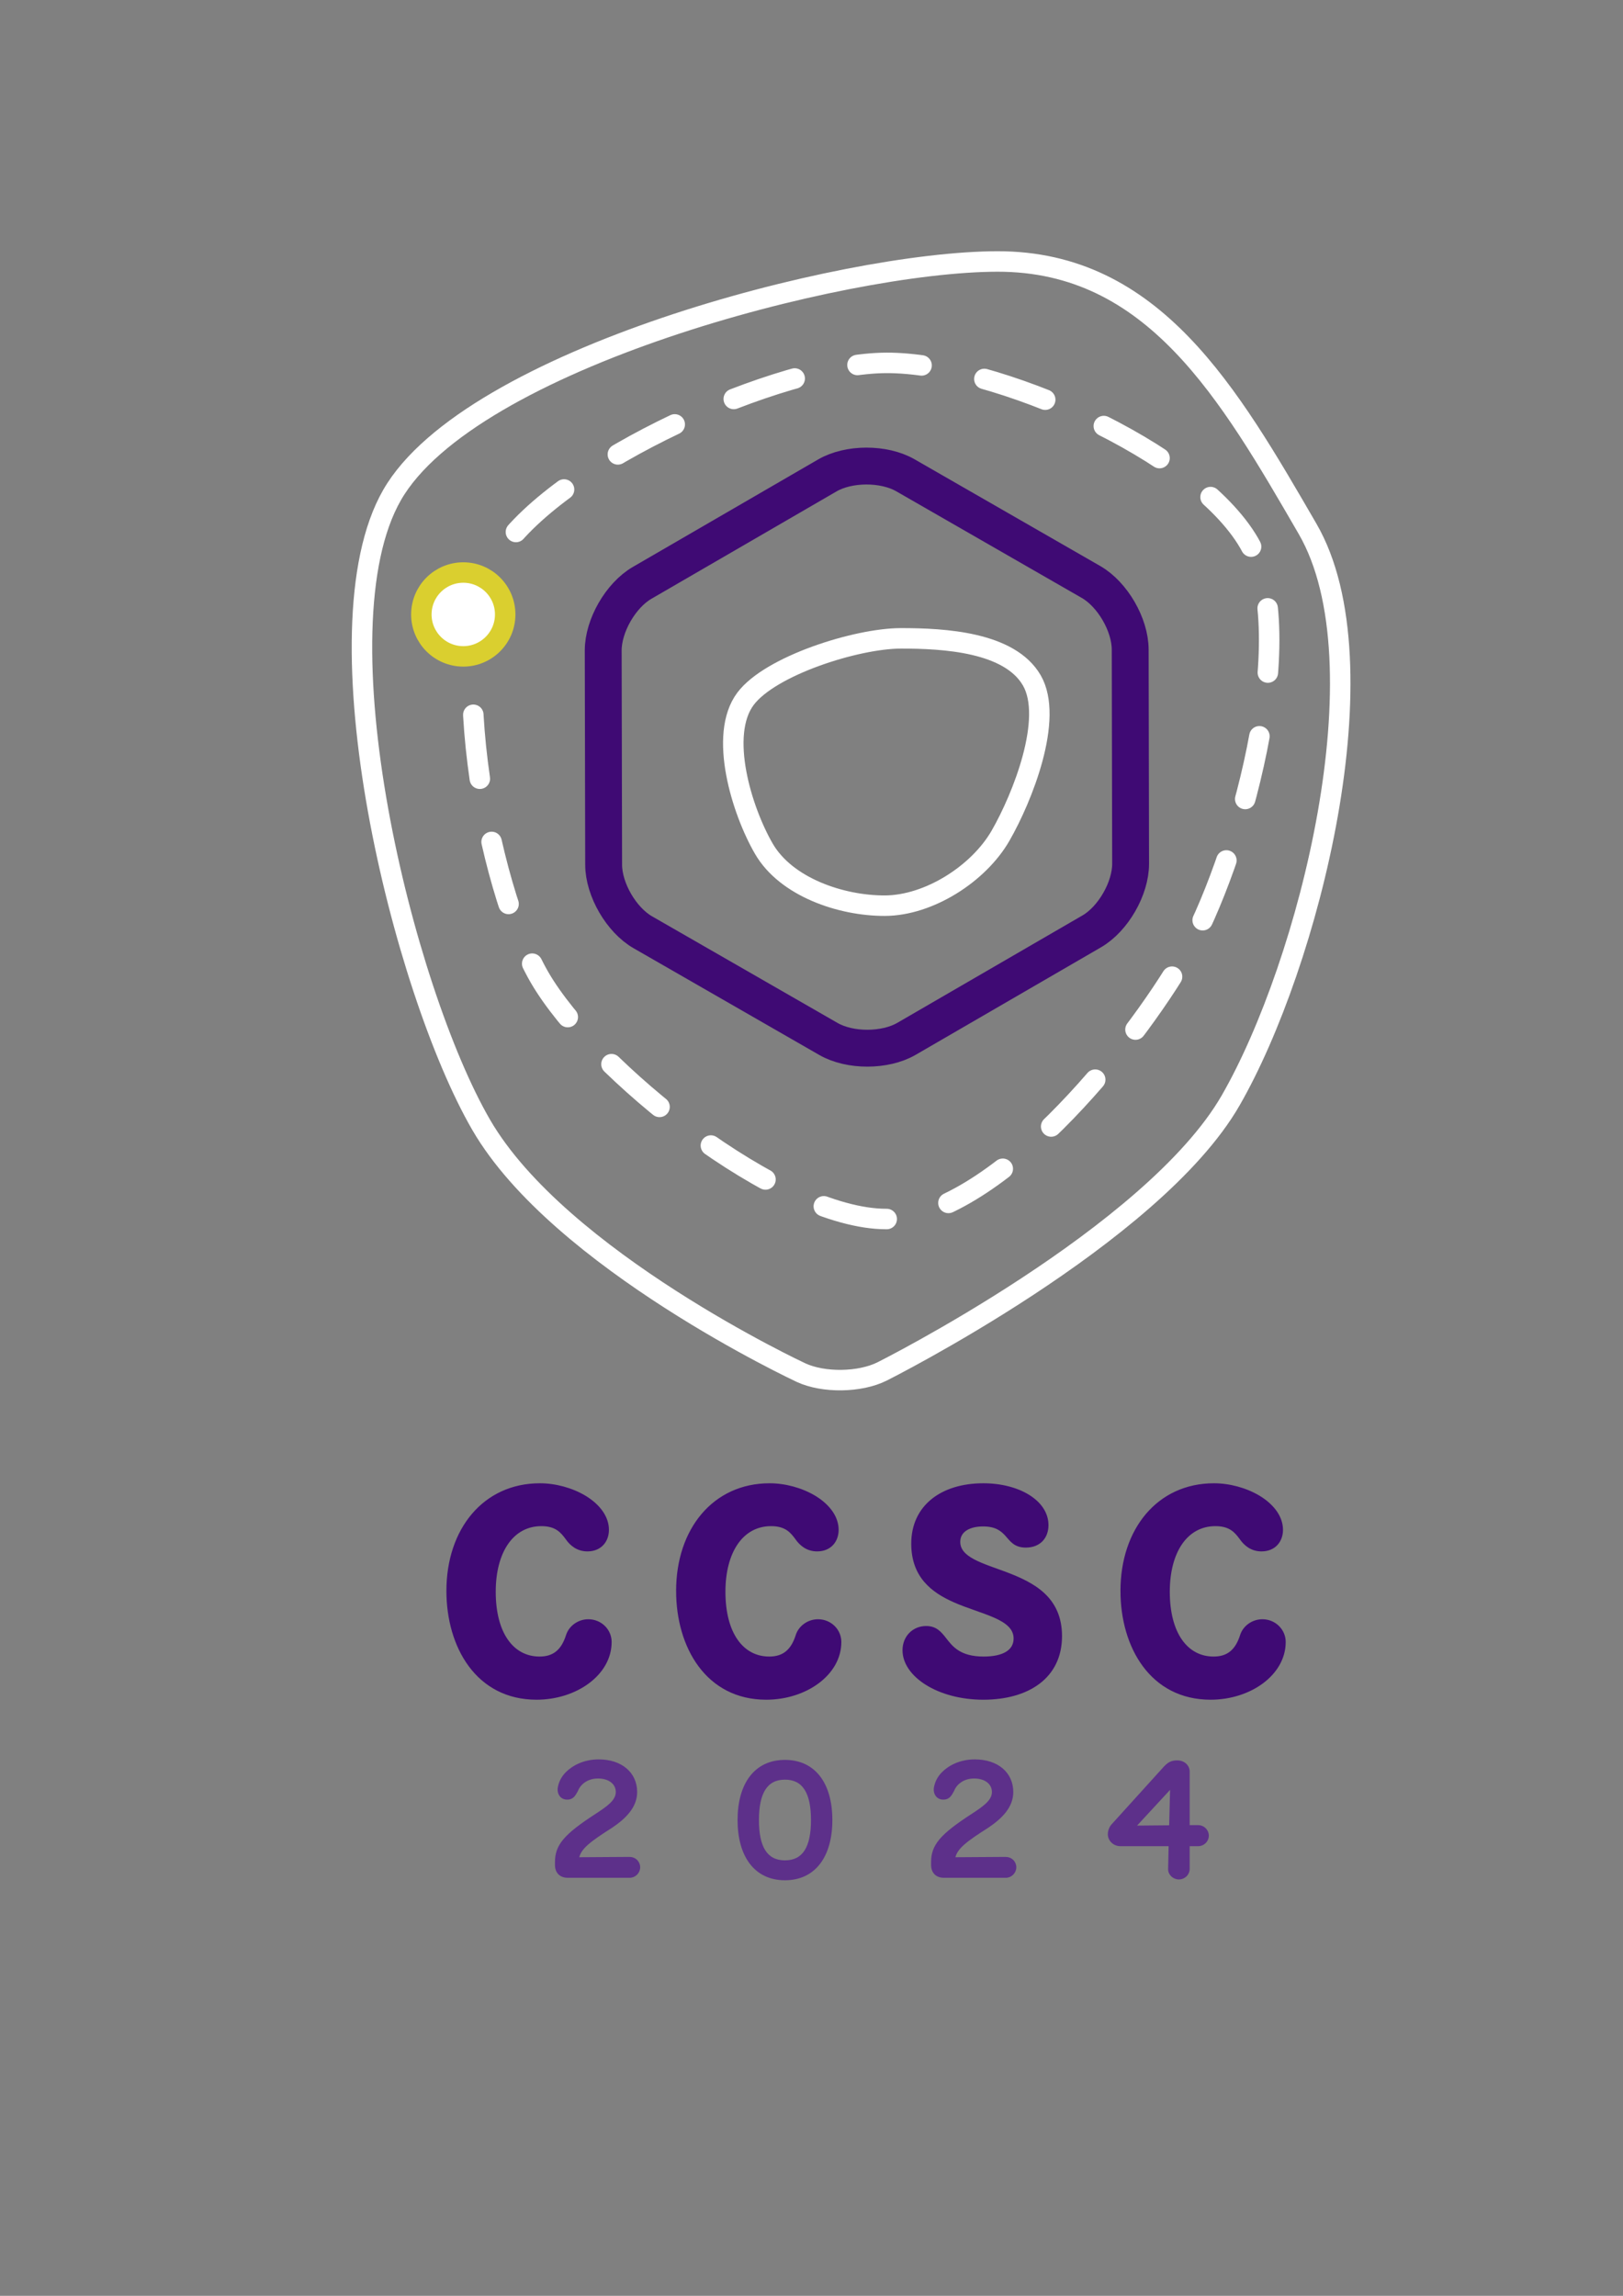 <?xml version="1.0" encoding="UTF-8" standalone="no"?>
<!-- Created with Inkscape (http://www.inkscape.org/) -->

<svg
   xmlns:dc="http://purl.org/dc/elements/1.1/"
   xmlns:cc="http://creativecommons.org/ns#"
   xmlns:rdf="http://www.w3.org/1999/02/22-rdf-syntax-ns#"
   xmlns:svg="http://www.w3.org/2000/svg"
   xmlns="http://www.w3.org/2000/svg"
   xmlns:sodipodi="http://sodipodi.sourceforge.net/DTD/sodipodi-0.dtd"
   xmlns:inkscape="http://www.inkscape.org/namespaces/inkscape"
   width="210mm"
   height="297mm"
   viewBox="0 0 210 297"
   version="1.1"
   id="svg8"
   inkscape:version="0.92.5 (2060ec1f9f, 2020-04-08)"
   sodipodi:docname="ccsc2024_mini-logo.svg">
  <rect x="0" y="0" width="210" height="297" fill="#808080" stroke="none"/>
  <defs
     id="defs2" />
  <sodipodi:namedview
     id="base"
     pagecolor="#ffffff"
     bordercolor="#666666"
     borderopacity="1.0"
     inkscape:pageopacity="0.0"
     inkscape:pageshadow="2"
     inkscape:zoom="0.35"
     inkscape:cx="-461.42857"
     inkscape:cy="531.42857"
     inkscape:document-units="mm"
     inkscape:current-layer="layer1"
     showgrid="false"
     inkscape:window-width="2508"
     inkscape:window-height="1403"
     inkscape:window-x="52"
     inkscape:window-y="0"
     inkscape:window-maximized="1" />
  <g
     inkscape:label="Ebene 1"
     inkscape:groupmode="layer"
     id="layer1">
    <g
       id="g1264"
       inkscape:export-xdpi="150"
       inkscape:export-ydpi="150"
       transform="translate(186.167,-436.65)">
      <g
         style="stroke:#5d308a;stroke-opacity:1"
         id="g6-7"
         transform="matrix(0.265,0,0,0.265,-875.427,334.777)">
        <path
           id="path4-5"
           d="m 3033.846,979.52 c -52.148,0.104 -143.258,-72.851 -169.422,-117.962 -26.166,-45.111 -48.045,-164.728 -18.977,-208.024 29.164,-43.436 136.318,-91.856 188.469,-91.961 52.151,-0.105 150.783,42.802 176.947,87.914 26.166,45.112 -5.469,156.357 -31.455,201.571 -25.986,45.214 -93.412,128.358 -145.562,128.462 z"
           inkscape:connector-curvature="0"
           style="fill:none;stroke:#ffffff;stroke-width:10;stroke-linecap:round;stroke-linejoin:round;stroke-dasharray:31.393, 31.393;stroke-opacity:1" />
      </g>
      <g
         style="stroke:#3f0a74;stroke-opacity:1"
         id="g10-3"
         transform="matrix(0.265,0,0,0.265,-875.427,334.777)">
        <path
           id="path8-5"
           d="m 3043.59,891.555 c -10.467,6.07 -27.615,6.105 -38.105,0.076 l -90.65,-52.1 c -10.49,-6.029 -19.094,-20.861 -19.118,-32.962 l -0.209,-104.556 c -0.024,-12.1 8.52,-26.967 18.986,-33.038 l 90.443,-52.457 c 10.467,-6.071 27.614,-6.104 38.104,-0.076 l 90.656,52.098 c 10.49,6.028 19.094,20.862 19.117,32.962 l 0.207,104.557 c 0.023,12.1 -8.521,26.967 -18.988,33.038 z"
           stroke-miterlimit="10"
           inkscape:connector-curvature="0"
           style="fill:none;stroke:#3f0a74;stroke-width:18;stroke-linecap:round;stroke-linejoin:round;stroke-miterlimit:10;stroke-opacity:1" />
      </g>
      <g
         style="stroke:#ffffff;stroke-opacity:1"
         id="g14-6"
         transform="matrix(0.265,0,0,0.265,-875.427,334.777)">
        <path
           id="path12-2"
           d="m 3032.965,826.554 c -21.521,0.042 -48.209,-9.16 -59.008,-27.776 -10.799,-18.616 -22.195,-55.538 -8.988,-73.193 12.107,-16.187 54.24,-29.49 75.762,-29.533 21.522,-0.043 53.236,1.875 64.035,20.491 10.797,18.617 -4.516,57.155 -15.24,75.814 -10.723,18.66 -35.04,34.154 -56.561,34.197 z"
           stroke-miterlimit="10"
           inkscape:connector-curvature="0"
           style="fill:none;stroke:#ffffff;stroke-width:10;stroke-linecap:round;stroke-linejoin:round;stroke-miterlimit:10;stroke-opacity:1" />
      </g>
      <g
         id="g18-9"
         transform="matrix(0.265,0,0,0.265,-875.427,334.777)">
        <path
           id="path16-1"
           d="m 3031.676,1053.93 c -10.818,5.42 -28.643,5.671 -39.609,0.558 0,0 -117.873,-54.959 -156.141,-120.937 -38.27,-65.981 -81.504,-241.354 -43.498,-307.486 38.006,-66.132 219.211,-113.843 295.484,-113.994 76.275,-0.151 113.225,64.513 151.492,130.493 38.267,65.98 0.51,212.855 -37.498,278.987 -38.006,66.13 -170.23,132.379 -170.23,132.379 z"
           stroke-miterlimit="10"
           inkscape:connector-curvature="0"
           style="fill:none;stroke:#ffffff;stroke-width:10;stroke-linecap:round;stroke-linejoin:round;stroke-miterlimit:10;stroke-opacity:1" />
      </g>
      <circle
         id="circle20-2"
         r="5.424"
         cy="516.139"
         cx="-126.224"
         stroke-miterlimit="10"
         style="fill:#ffffff;stroke:#dacf2f;stroke-width:2.646;stroke-linecap:round;stroke-linejoin:round;stroke-miterlimit:10" />
      <g
         style="fill:#3f0a74;fill-opacity:1;stroke:#3f0a74;stroke-opacity:1"
         id="g30-7"
         transform="matrix(0.265,0,0,0.265,-875.427,334.777)">
        <path
           id="path22-0"
           d="m 2819.447,1161.066 c 0,-30.108 17.935,-52.044 45.13,-52.044 7.497,0 15.582,2.15 22.051,6.021 6.614,4.015 11.172,9.749 11.172,16.201 0,5.448 -3.528,10.036 -9.996,10.036 -4.998,0 -8.232,-2.867 -10.29,-5.878 -2.353,-3.154 -4.998,-6.452 -12.201,-6.452 -14.113,0 -22.786,13.047 -22.786,32.545 0,20.359 8.82,32.115 21.903,32.115 6.909,0 11.025,-3.44 13.378,-10.752 1.322,-4.302 5.586,-7.456 10.437,-7.456 6.027,0 10.879,4.731 10.879,10.609 0,15.771 -16.905,27.671 -36.163,27.671 -29.107,0 -43.514,-25.375 -43.514,-52.616 z"
           inkscape:connector-curvature="0"
           style="fill:#3f0a74;fill-opacity:1;stroke:#3f0a74;stroke-opacity:1" />
        <path
           id="path24-9"
           d="m 2931.604,1161.066 c 0,-30.108 17.935,-52.044 45.13,-52.044 7.497,0 15.582,2.15 22.051,6.021 6.614,4.015 11.172,9.749 11.172,16.201 0,5.448 -3.528,10.036 -9.996,10.036 -4.998,0 -8.232,-2.867 -10.29,-5.878 -2.353,-3.154 -4.998,-6.452 -12.202,-6.452 -14.111,0 -22.785,13.047 -22.785,32.545 0,20.359 8.82,32.115 21.903,32.115 6.909,0 11.025,-3.44 13.378,-10.752 1.322,-4.302 5.586,-7.456 10.437,-7.456 6.027,0 10.879,4.731 10.879,10.609 0,15.771 -16.905,27.671 -36.163,27.671 -29.107,0 -43.514,-25.375 -43.514,-52.616 z"
           inkscape:connector-curvature="0"
           style="fill:#3f0a74;fill-opacity:1;stroke:#3f0a74;stroke-opacity:1" />
        <path
           id="path26-3"
           d="m 3042.145,1190.027 c 0,-6.595 4.851,-11.326 11.025,-11.326 4.704,0 6.909,2.581 9.261,5.592 3.234,4.157 7.057,9.318 18.816,9.318 9.702,0 15.142,-3.297 15.142,-9.318 0,-10.036 -16.17,-12.187 -29.694,-18.209 -10.585,-4.73 -20.287,-12.043 -20.287,-28.101 0,-18.208 14.26,-28.961 34.693,-28.961 17.346,0 31.312,8.315 31.312,19.929 0,5.878 -3.675,10.466 -10.584,10.466 -5.587,0 -7.351,-3.154 -9.85,-5.878 -2.205,-2.294 -4.852,-4.444 -11.025,-4.444 -6.468,0 -11.613,2.58 -11.613,8.028 0,8.029 11.319,10.896 22.786,15.197 13.229,5.019 26.901,11.9 26.901,30.825 0,20.216 -16.171,30.538 -37.927,30.538 -22.051,10e-4 -38.956,-11.182 -38.956,-23.656 z"
           inkscape:connector-curvature="0"
           style="fill:#3f0a74;fill-opacity:1;stroke:#3f0a74;stroke-opacity:1" />
        <path
           id="path28-6"
           d="m 3148.569,1161.066 c 0,-30.108 17.935,-52.044 45.13,-52.044 7.497,0 15.582,2.15 22.051,6.021 6.614,4.015 11.172,9.749 11.172,16.201 0,5.448 -3.528,10.036 -9.996,10.036 -4.998,0 -8.232,-2.867 -10.29,-5.878 -2.353,-3.154 -4.998,-6.452 -12.202,-6.452 -14.111,0 -22.785,13.047 -22.785,32.545 0,20.359 8.82,32.115 21.903,32.115 6.909,0 11.025,-3.44 13.378,-10.752 1.322,-4.302 5.586,-7.456 10.437,-7.456 6.027,0 10.879,4.731 10.879,10.609 0,15.771 -16.905,27.671 -36.163,27.671 -29.107,0 -43.514,-25.375 -43.514,-52.616 z"
           inkscape:connector-curvature="0"
           style="fill:#3f0a74;fill-opacity:1;stroke:#3f0a74;stroke-opacity:1" />
      </g>
      <g
         style="fill:#5d308a;fill-opacity:1;stroke:#5d308a;stroke-opacity:1"
         id="g40-0"
         transform="matrix(0.265,0,0,0.265,-875.427,334.777)">
        <path
           id="path32-6"
           d="m 2872.453,1294.861 v -1.44 c 0,-8 4.184,-13.12 19.523,-23.04 5.332,-3.521 10.172,-6.641 10.172,-11.121 0,-4.239 -3.691,-7.12 -9.188,-7.12 -5.66,0 -9.105,3.36 -10.254,6.4 -1.23,2.24 -2.133,3.92 -4.758,3.92 -2.789,0 -4.43,-2.16 -4.184,-4.96 0.41,-2.8 1.641,-5.36 3.855,-7.6 3.035,-3.041 8.367,-6.081 15.668,-6.081 11.156,0 18.211,6.32 18.293,15.281 0.082,7.439 -5.578,12.8 -11.812,17.04 -10.664,6.8 -15.668,10.4 -16.57,15.44 l 25.184,-0.16 c 2.625,0 4.676,2 4.676,4.561 0,2.479 -2.051,4.64 -4.676,4.64 h -30.105 c -3.855,0 -5.824,-2.4 -5.824,-5.76 z"
           inkscape:connector-curvature="0"
           style="fill:#5d308a;fill-opacity:1;stroke:#5d308a;stroke-opacity:1" />
        <path
           id="path34-2"
           d="m 2961.612,1272.94 c 0,-17.521 8.039,-28.881 22.641,-28.881 14.602,0 22.641,11.36 22.641,28.881 0,17.44 -8.039,28.881 -22.641,28.881 -14.602,0 -22.641,-11.44 -22.641,-28.881 z m 22.641,20.161 c 9.023,0 13.207,-6.8 13.207,-20.16 0,-13.36 -4.184,-20.24 -13.207,-20.24 -9.023,0 -13.207,6.88 -13.207,20.24 0,13.36 4.183,20.16 13.207,20.16 z"
           inkscape:connector-curvature="0"
           style="fill:#5d308a;fill-opacity:1;stroke:#5d308a;stroke-opacity:1" />
        <path
           id="path36-6"
           d="m 3056.104,1294.861 v -1.44 c 0,-8 4.184,-13.12 19.523,-23.04 5.332,-3.521 10.172,-6.641 10.172,-11.121 0,-4.239 -3.691,-7.12 -9.188,-7.12 -5.66,0 -9.105,3.36 -10.254,6.4 -1.23,2.24 -2.133,3.92 -4.758,3.92 -2.789,0 -4.43,-2.16 -4.184,-4.96 0.41,-2.8 1.641,-5.36 3.855,-7.6 3.035,-3.041 8.367,-6.081 15.668,-6.081 11.156,0 18.211,6.32 18.293,15.281 0.082,7.439 -5.578,12.8 -11.812,17.04 -10.664,6.8 -15.668,10.4 -16.57,15.44 l 25.184,-0.16 c 2.625,0 4.676,2 4.676,4.561 0,2.479 -2.051,4.64 -4.676,4.64 h -30.105 c -3.856,0 -5.824,-2.4 -5.824,-5.76 z"
           inkscape:connector-curvature="0"
           style="fill:#5d308a;fill-opacity:1;stroke:#5d308a;stroke-opacity:1" />
        <path
           id="path38-1"
           d="m 3171.841,1296.781 0.246,-11.601 h -24.117 c -2.871,0 -5.578,-2.24 -5.578,-5.36 0,-1.6 0.738,-3.439 1.723,-4.479 l 25.512,-28.161 c 2.051,-2.16 3.527,-2.88 6.152,-2.88 3.281,0 5.578,2.24 5.578,4.96 v 26.641 h 4.676 c 2.543,0 4.676,2.08 4.676,4.641 0,2.56 -2.133,4.64 -4.676,4.64 h -4.676 v 11.601 c 0,2.56 -2.133,4.64 -4.758,4.64 -2.625,0 -4.84,-2.082 -4.758,-4.642 z m 0.492,-20.801 0.492,-19.12 -17.801,19.28 z"
           inkscape:connector-curvature="0"
           style="fill:#5d308a;fill-opacity:1;stroke:#5d308a;stroke-opacity:1" />
      </g>
    </g>
  </g>
</svg>
